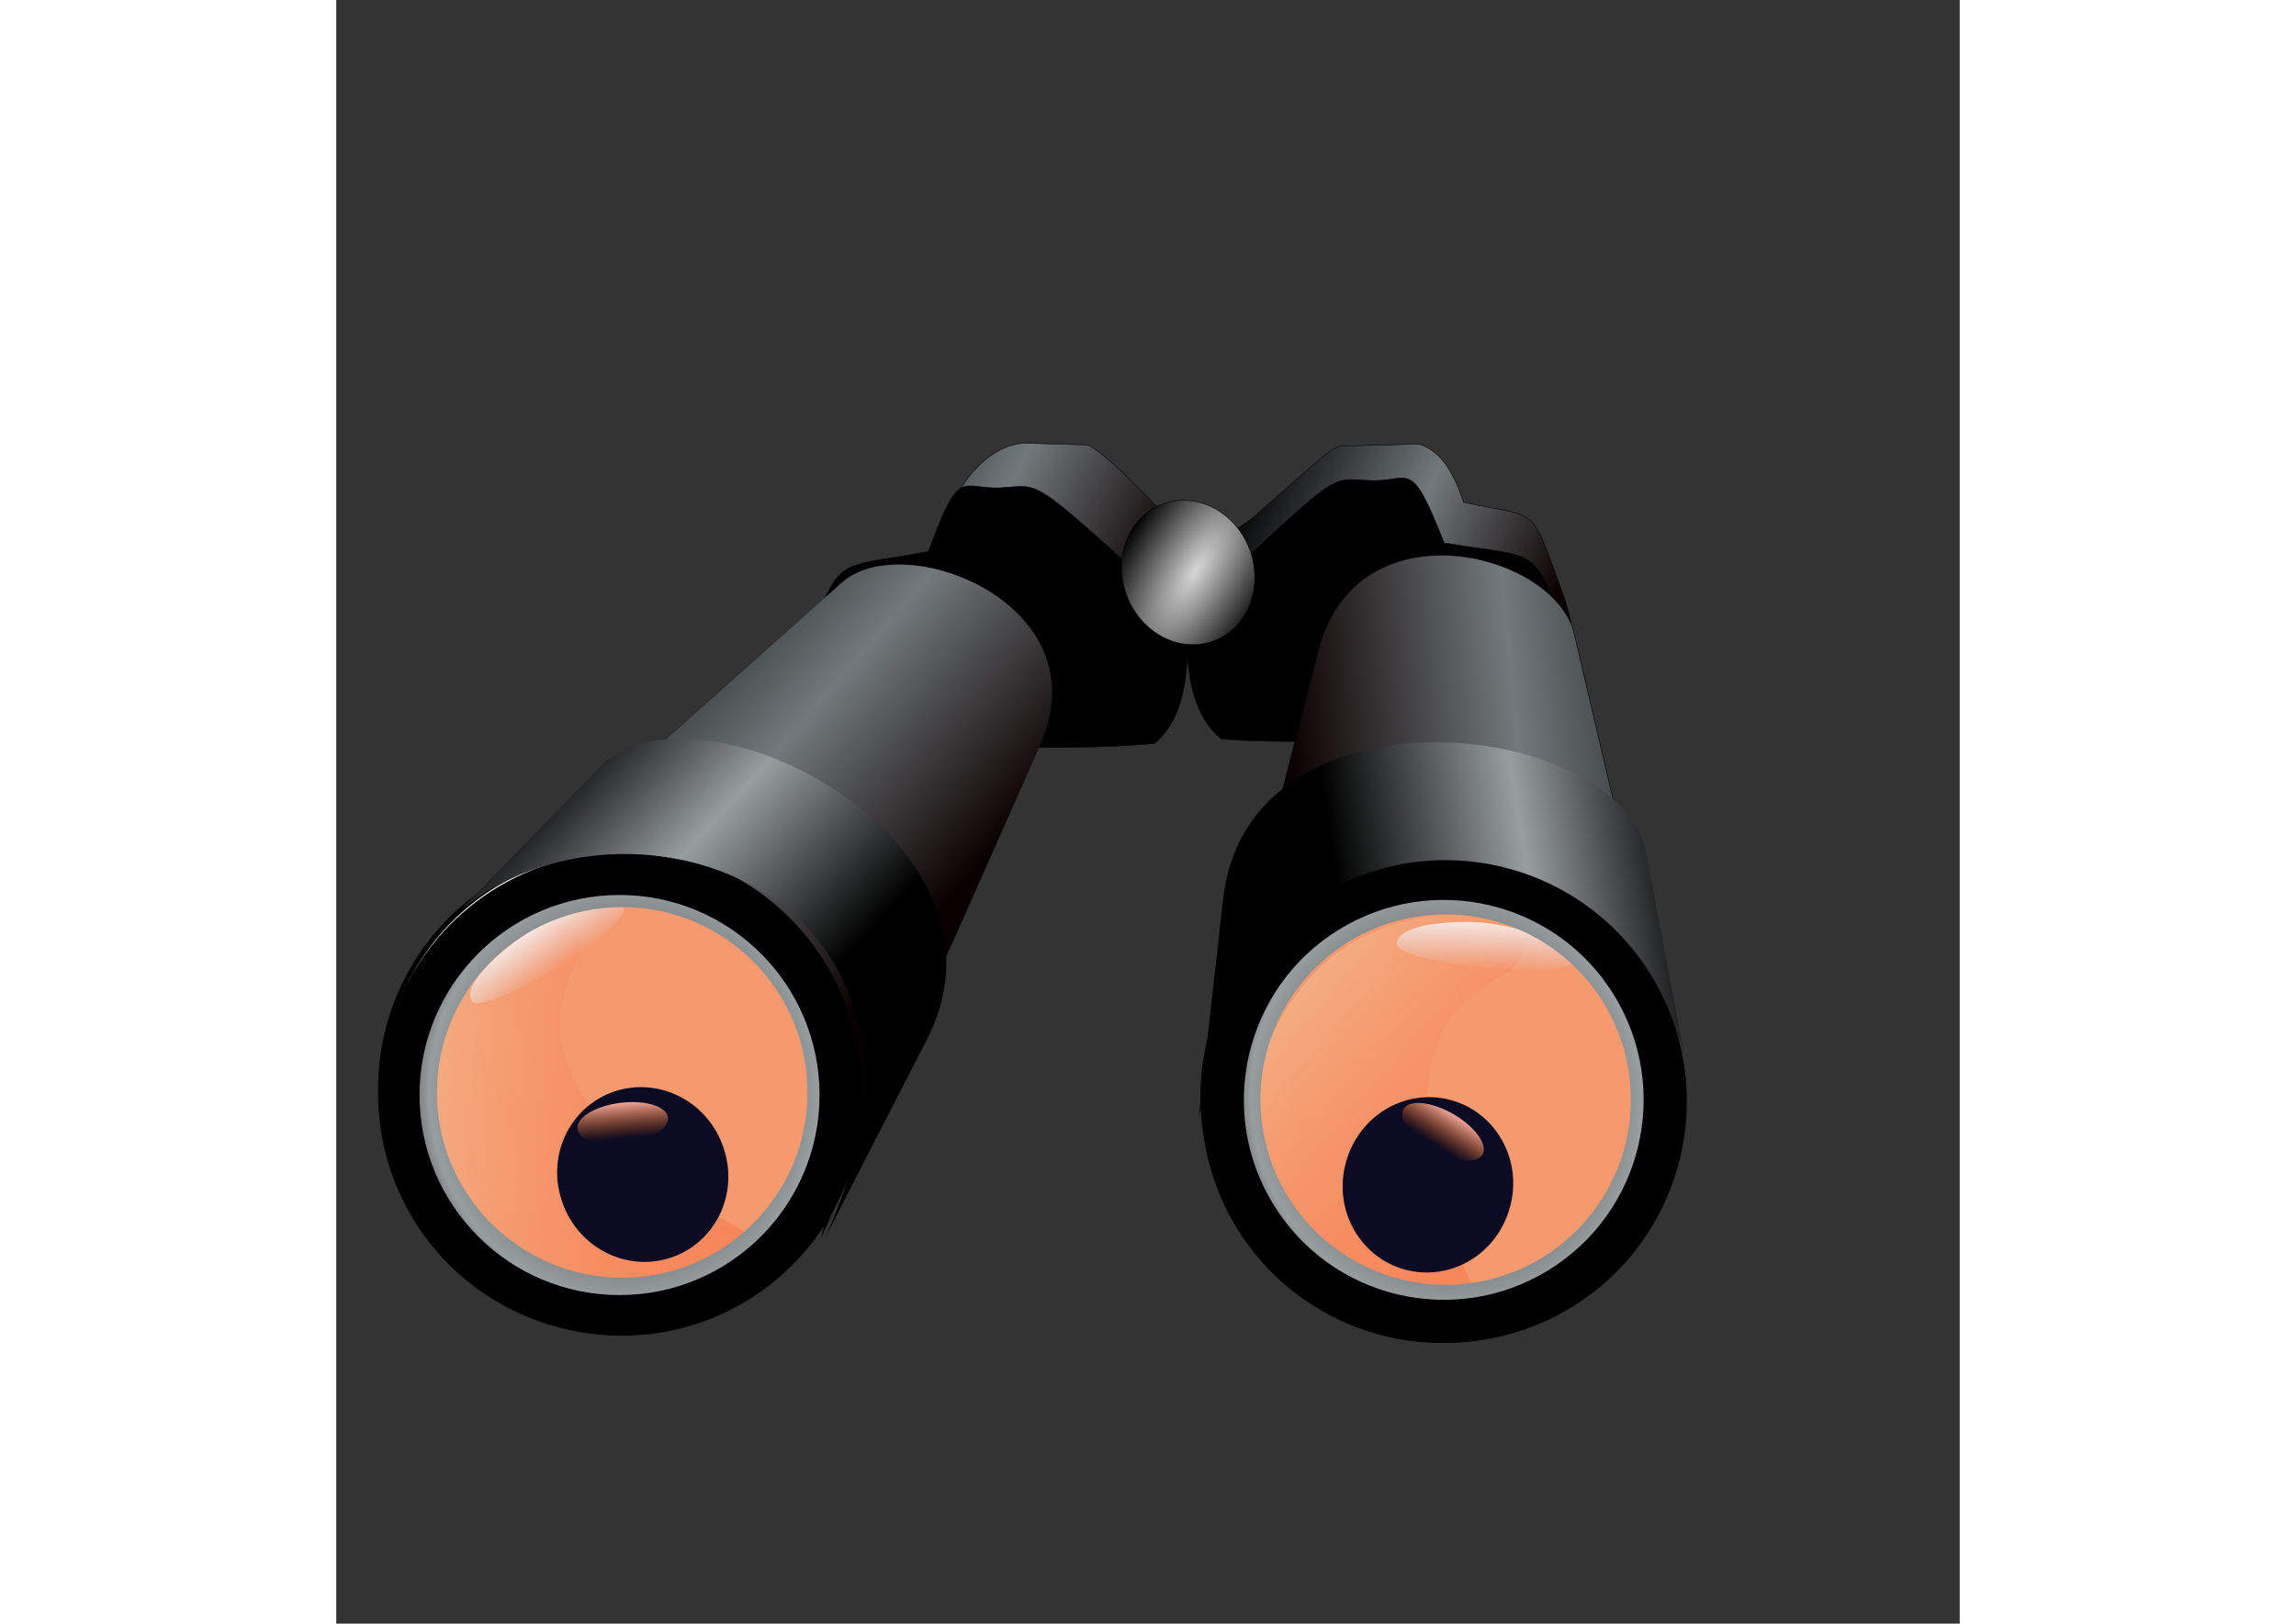 <?xml version="1.0" encoding="UTF-8"?>
<svg width="1052.4" height="744.09" viewBox="-0.258 -0.548 123.547 123.539" xmlns="http://www.w3.org/2000/svg" xmlns:xlink="http://www.w3.org/1999/xlink">
 <rect x="-0.258" y="-0.548" width="123.547" height="123.539" fill="#333333" stroke="none"/>
 <defs>
  <linearGradient id="b">
   <stop offset="0"/>
   <stop stop-color="#989ea0" offset=".459"/>
   <stop offset="1"/>
  </linearGradient>
  <linearGradient id="i">
   <stop offset="0"/>
   <stop stop-color="#989ea0" offset=".762"/>
   <stop offset="1"/>
  </linearGradient>
  <linearGradient id="a">
   <stop offset="0"/>
   <stop stop-color="#72797c" offset=".516"/>
   <stop stop-color="#0b0000" offset="1"/>
  </linearGradient>
  <linearGradient id="j">
   <stop stop-color="#aef0fa" offset="0"/>
   <stop stop-color="#002aff" stop-opacity="0" offset="1"/>
  </linearGradient>
  <linearGradient id="f" x1="198.74" x2="217.2" y1="549.75" y2="582.04" gradientTransform="matrix(.137 .014 -.007 .069 -12.344 77.165)" gradientUnits="userSpaceOnUse">
   <stop stop-color="#0030ff" offset="0"/>
   <stop stop-color="#e1ebff" stop-opacity="0" offset="1"/>
  </linearGradient>
  <linearGradient id="e" x1="2.203" x2="24.966" y1="124.07" y2="131.53" gradientUnits="userSpaceOnUse">
   <stop stop-color="#f1caa1" offset="0"/>
   <stop stop-color="#ff3000" stop-opacity="0" offset="1"/>
  </linearGradient>
  <linearGradient id="d" x1="326.99" x2="326.68" y1="597.69" y2="618.61" gradientTransform="scale(1.342 .745)" gradientUnits="userSpaceOnUse">
   <stop stop-color="#fab6ae" offset="0"/>
   <stop stop-color="#ff6500" stop-opacity="0" offset="1"/>
  </linearGradient>
  <linearGradient id="c" x1="315.35" x2="336.23" y1="248.49" y2="270.91" gradientTransform="matrix(.137 .014 -.007 .069 -30.945 96.522)" gradientUnits="userSpaceOnUse">
   <stop stop-color="#fff" offset="0"/>
   <stop stop-color="#e1ebff" stop-opacity="0" offset="1"/>
  </linearGradient>
  <linearGradient id="s" x1="2.904" x2="14.744" y1="79.695" y2="95.303" gradientTransform="matrix(.772 -.143 .134 .826 -17.229 17.195)" gradientUnits="userSpaceOnUse" xlink:href="#a"/>
  <linearGradient id="r" x1="2.904" x2="14.744" y1="79.695" y2="95.303" gradientTransform="matrix(-.546 -.565 -.589 .595 82.237 43.589)" gradientUnits="userSpaceOnUse" xlink:href="#a"/>
  <linearGradient id="h" x1="2.203" x2="24.966" y1="124.07" y2="131.53" gradientUnits="userSpaceOnUse" xlink:href="#j"/>
  <linearGradient id="g" x1="326.99" x2="326.68" y1="597.69" y2="618.61" gradientTransform="scale(1.342 .745)" gradientUnits="userSpaceOnUse" xlink:href="#j"/>
  <linearGradient id="q" x1="-4.953" x2="3.721" y1="87.511" y2="95.476" gradientUnits="userSpaceOnUse" xlink:href="#b"/>
  <linearGradient id="p" x1="-4.953" x2="3.721" y1="87.511" y2="95.476" gradientTransform="matrix(-.833 -.553 -.553 .833 75.092 14.964)" gradientUnits="userSpaceOnUse" xlink:href="#b"/>
  <linearGradient id="u" x1="2.879" x2="13.53" y1="77.706" y2="83.267" gradientUnits="userSpaceOnUse" xlink:href="#a"/>
  <linearGradient id="t" x1="17.188" x2="26.829" y1="79.097" y2="82.989" gradientTransform="matrix(1.092 0 0 1 -1.92 .008)" gradientUnits="userSpaceOnUse" xlink:href="#a"/>
  <radialGradient id="n" cx="15.981" cy="84.925" r="2.317" gradientTransform="matrix(1.466 -2.468 .926 .55 -86.096 77.664)" gradientUnits="userSpaceOnUse">
   <stop stop-color="#d6d6d6" offset="0"/>
   <stop offset="1"/>
  </radialGradient>
  <radialGradient id="k" cx="-.14" cy="93.593" r="11.065" gradientTransform="matrix(1 0 0 1.102 0 -9.575)" gradientUnits="userSpaceOnUse">
   <stop offset="0"/>
   <stop stop-opacity="0" offset="1"/>
  </radialGradient>
  <radialGradient id="m" cx="22.354" cy="102.86" r="7.863" gradientTransform="matrix(1.077 -.179 .189 1.142 -20.44 -12.388)" gradientUnits="userSpaceOnUse" xlink:href="#i"/>
  <radialGradient id="l" cx="22.354" cy="102.86" r="7.863" gradientTransform="matrix(1.092 7.1117e-8 -7.5385e-8 1.158 -28.912 -18.271)" gradientUnits="userSpaceOnUse" xlink:href="#i"/>
 </defs>
 <g transform="matrix(2.269 0 0 2.269 31.868 -146.24)">
  <path d="m5.843 82.787c0.85-2.924 2.179-3.655 3.055-3.716l2.147 0.06c0.68 0.301 2.539 2.253 3.715 3.606 0.416 0.479-0.493-0.396-0.489-0.246 0.05 2.054-0.741 4.001-1.675 5.023-2.49 0.322-7.182 0.034-9.3-0.314-0.699-0.115-1.667-0.552-1.38-1.418 1.138-3.434 1.282-2.359 3.929-2.994z" fill="url(#u)" stroke="#000" stroke-width=".017"/>
  <path d="m23.652 81.054c-0.42-1.292-0.946-1.78-1.499-1.953l-2.417 0.063c-0.471 0.014-0.29-0.108-3.095 2.357-0.444 0.39-1.74 1.076-1.744 1.209-0.049 1.817 1.911 3.112 2.834 4.016 2.46 0.285 7.096 0.03 9.188-0.278 0.69-0.102 0.335-1.607 0.052-2.373-1.124-3.038-0.705-2.478-3.32-3.04z" fill="url(#t)" stroke="#000" stroke-width=".017"/>
  <use transform="matrix(-1 .019 .019 1 27.126 -.397)" width="123.547" height="123.539" xlink:href="#o"/>
  <path id="o" d="m5.702 82.702c1.077-2.924 1.084-2.062 2.429-2.136s0.939-0.444 5.184 3.414c0.527 0.479 1.057 0.109 1.061 0.259 0.063 2.054 0.103 3.875-1.082 4.896-3.154 0.322-9.099 0.034-11.782-0.314-0.885-0.115-0.43-1.816-0.067-2.682 1.442-3.434 0.904-2.801 4.257-3.437z" stroke="#000" stroke-width=".017"/>
  <path d="m2.798 83.743c2.088-1.855 8.745 0.739 6.651 5.453l-7.344 16.531c1.966-8.456-8.158-12.59-13.247-9.597l13.941-12.388z" fill="url(#s)" stroke="url(#k)" stroke-width=".017"/>
  <path d="m27.357 85.446c-0.638-2.719-7.298-4.415-8.581 0.581l-3.878 15.109c3.306-8.027 13.397-6.831 15.805-1.44l-3.346-14.25z" fill="url(#r)" stroke="#000" stroke-width=".017"/>
  <path transform="matrix(.92 -.153 .154 .93 11.018 15.326)" d="m6.151 91.8a8.58 8.49 0 1 1 -17.159 0 8.58 8.49 0 1 1 17.159 0z" fill="#fff" fill-rule="evenodd" stroke="#000" stroke-width=".177"/>
  <path transform="matrix(1 .077 0 1 -1.299 -2.811)" d="m17.948 85.008a2.234 2.413 0 1 1 -4.469 0 2.234 2.413 0 1 1 4.469 0z" fill="url(#n)" fill-rule="evenodd" stroke="#000" stroke-width=".017"/>
  <g transform="matrix(.902 .304 -.242 .717 42.154 6.785)" fill-rule="evenodd">
   <path transform="matrix(.089 .024 -.017 .061 -16.951 90.513)" d="m437.93 492.05a11.656 7.493 0 1 1 -23.312 0 11.656 7.493 0 1 1 23.312 0z" fill="#dbefff" opacity=".5"/>
   <path transform="matrix(.117 .014 -.013 .107 -31.695 75.249)" d="m491.21 417.95a61.61 81.591 0 1 1 -123.22 0 61.61 81.591 0 1 1 123.22 0z" fill="#1367d7" stroke="#000" stroke-width=".173"/>
   <path d="m12.773 117.67c2.455 2.339-1.602 2.427-0.942 7.569s3.486 7.524 4.004 8.714c-0.666 0.788-8.45 3.021-9.774-6.785 0.203-7.626 4.814-9.142 6.712-9.498z" fill="url(#h)"/>
   <path transform="matrix(.109 -.001 .001 .108 -35.982 80.34)" d="m472.9 463.74a27.475 35.8 0 1 1 -54.949 0 27.475 35.8 0 1 1 54.949 0z" fill="#00004a"/>
   <path transform="matrix(.104 .031 -.032 .103 -18.233 67.092)" d="m454.58 454.58a14.986 8.326 0 1 1 -29.972 0 14.986 8.326 0 1 1 29.972 0z" fill="url(#g)"/>
   <path d="m9.265 120.25c-0.109-0.871 1.704-1.757 2.631-2.056 1.182-0.329 2.898-0.435 3.451 0.157 0.749 0.957-6.064 2.875-6.082 1.899z" fill="url(#f)"/>
   <path transform="matrix(.117 .014 -.013 .107 -31.695 75.249)" d="m491.21 417.95a61.61 81.591 0 1 1 -123.22 0 61.61 81.591 0 1 1 123.22 0z" fill="#f5996e" stroke="#000" stroke-width=".173"/>
   <path d="m12.773 117.67c2.455 2.339-1.602 2.427-0.942 7.569s3.486 7.524 4.004 8.714c-0.666 0.788-8.45 3.021-9.774-6.785 0.203-7.626 4.814-9.142 6.712-9.498z" fill="url(#e)"/>
   <path transform="matrix(.109 -.001 .001 .108 -35.982 80.34)" d="m472.9 463.74a27.475 35.8 0 1 1 -54.949 0 27.475 35.8 0 1 1 54.949 0z" fill="#0b0b23"/>
   <path transform="matrix(.104 .031 -.032 .103 -18.233 67.092)" d="m454.58 454.58a14.986 8.326 0 1 1 -29.972 0 14.986 8.326 0 1 1 29.972 0z" fill="url(#d)"/>
   <path d="m9.265 120.25c-0.109-0.871 1.704-1.757 2.631-2.056 1.182-0.329 2.898-0.435 3.451 0.157 0.749 0.957-6.064 2.875-6.082 1.899z" fill="url(#c)"/>
  </g>
  <path d="m21.888 93.655c-4.082 0.677-6.842 4.535-6.165 8.617s4.536 6.847 8.618 6.17 6.846-4.541 6.169-8.623-4.54-6.841-8.622-6.164zm0.145 1.3c3.382-0.561 6.582 1.728 7.144 5.111s-1.728 6.582-5.111 7.144-6.582-1.728-7.144-5.111 1.728-6.582 5.111-7.144z" fill="url(#m)" fill-rule="evenodd"/>
  <path d="m29.777 92.832c-0.852-4.518-13.354-5.939-14.191 1.522l-0.837 7.454c1.98-12.476 14.148-9.473 16.28-2.34l-1.252-6.637z" fill="url(#p)"/>
  <path d="m29.936 96.904c-2.341-3.804-7.323-4.99-11.127-2.65s-4.995 7.326-2.654 11.13 7.33 4.992 11.134 2.652 4.988-7.327 2.647-11.131zm-1.24 0.675c1.94 3.152 0.955 7.285-2.197 9.224s-7.285 0.956-9.224-2.197-0.955-7.285 2.197-9.224 7.285-0.956 9.224 2.197z" fill-rule="evenodd"/>
  <path transform="matrix(.933 0 0 .943 -2.402 14.232)" d="m6.151 91.8a8.58 8.49 0 1 1 -17.159 0 8.58 8.49 0 1 1 17.159 0z" fill="#fff" fill-rule="evenodd" stroke="#000" stroke-width=".177"/>
  <g transform="matrix(.903 -.303 .241 .717 -46.973 14.35)" fill-rule="evenodd">
   <path transform="matrix(.089 .024 -.017 .061 -16.951 90.513)" d="m437.93 492.05a11.656 7.493 0 1 1 -23.312 0 11.656 7.493 0 1 1 23.312 0z" fill="#dbefff" opacity=".5"/>
   <path transform="matrix(.117 .014 -.013 .107 -31.695 75.249)" d="m491.21 417.95a61.61 81.591 0 1 1 -123.22 0 61.61 81.591 0 1 1 123.22 0z" fill="#1367d7" stroke="#000" stroke-width=".173"/>
   <path d="m12.773 117.67c2.455 2.339-1.602 2.427-0.942 7.569s3.486 7.524 4.004 8.714c-0.666 0.788-8.45 3.021-9.774-6.785 0.203-7.626 4.814-9.142 6.712-9.498z" fill="url(#h)"/>
   <path transform="matrix(.109 -.001 .001 .108 -35.982 80.34)" d="m472.9 463.74a27.475 35.8 0 1 1 -54.949 0 27.475 35.8 0 1 1 54.949 0z" fill="#00004a"/>
   <path transform="matrix(.104 .031 -.032 .103 -18.233 67.092)" d="m454.58 454.58a14.986 8.326 0 1 1 -29.972 0 14.986 8.326 0 1 1 29.972 0z" fill="url(#g)"/>
   <path d="m9.265 120.25c-0.109-0.871 1.704-1.757 2.631-2.056 1.182-0.329 2.898-0.435 3.451 0.157 0.749 0.957-6.064 2.875-6.082 1.899z" fill="url(#f)"/>
   <path transform="matrix(.117 .014 -.013 .107 -31.695 75.249)" d="m491.21 417.95a61.61 81.591 0 1 1 -123.22 0 61.61 81.591 0 1 1 123.22 0z" fill="#f5996e" stroke="#000" stroke-width=".173"/>
   <path d="m12.773 117.67c2.455 2.339-1.602 2.427-0.942 7.569s3.486 7.524 4.004 8.714c-0.666 0.788-8.45 3.021-9.774-6.785 0.203-7.626 4.814-9.142 6.712-9.498z" fill="url(#e)"/>
   <path transform="matrix(.109 -.001 .001 .108 -35.982 80.34)" d="m472.9 463.74a27.475 35.8 0 1 1 -54.949 0 27.475 35.8 0 1 1 54.949 0z" fill="#0b0b23"/>
   <path transform="matrix(.104 .031 -.032 .103 -18.233 67.092)" d="m454.58 454.58a14.986 8.326 0 1 1 -29.972 0 14.986 8.326 0 1 1 29.972 0z" fill="url(#d)"/>
   <path d="m9.265 120.25c-0.109-0.871 1.704-1.757 2.631-2.056 1.182-0.329 2.898-0.435 3.451 0.157 0.749 0.957-6.064 2.875-6.082 1.899z" fill="url(#c)"/>
  </g>
  <path d="m-4.498 93.322c-4.139 0-7.495 3.356-7.495 7.495s3.356 7.5 7.495 7.5 7.5-3.361 7.5-7.5-3.361-7.495-7.5-7.495zm-0.07 1.307c3.43 0 6.214 2.784 6.214 6.214s-2.784 6.214-6.214 6.214-6.214-2.784-6.214-6.214 2.784-6.214 6.214-6.214z" fill="url(#l)" fill-rule="evenodd"/>
  <path d="m-4.583 92.811c-4.468 0-8.092 3.623-8.092 8.092s3.623 8.097 8.092 8.097 8.097-3.629 8.097-8.097-3.629-8.092-8.097-8.092zm-0.075 1.411c3.703 0 6.708 3.005 6.708 6.708s-3.005 6.708-6.708 6.708-6.708-3.005-6.708-6.708 3.005-6.708 6.708-6.708z" fill-rule="evenodd"/>
  <path d="m-5.323 89.936c3.209-3.292 14.41 2.44 10.98 9.119l-3.426 6.673c5.252-11.489-6.547-15.718-12.268-10.955l4.714-4.836z" fill="url(#q)"/>
 </g>
</svg>
